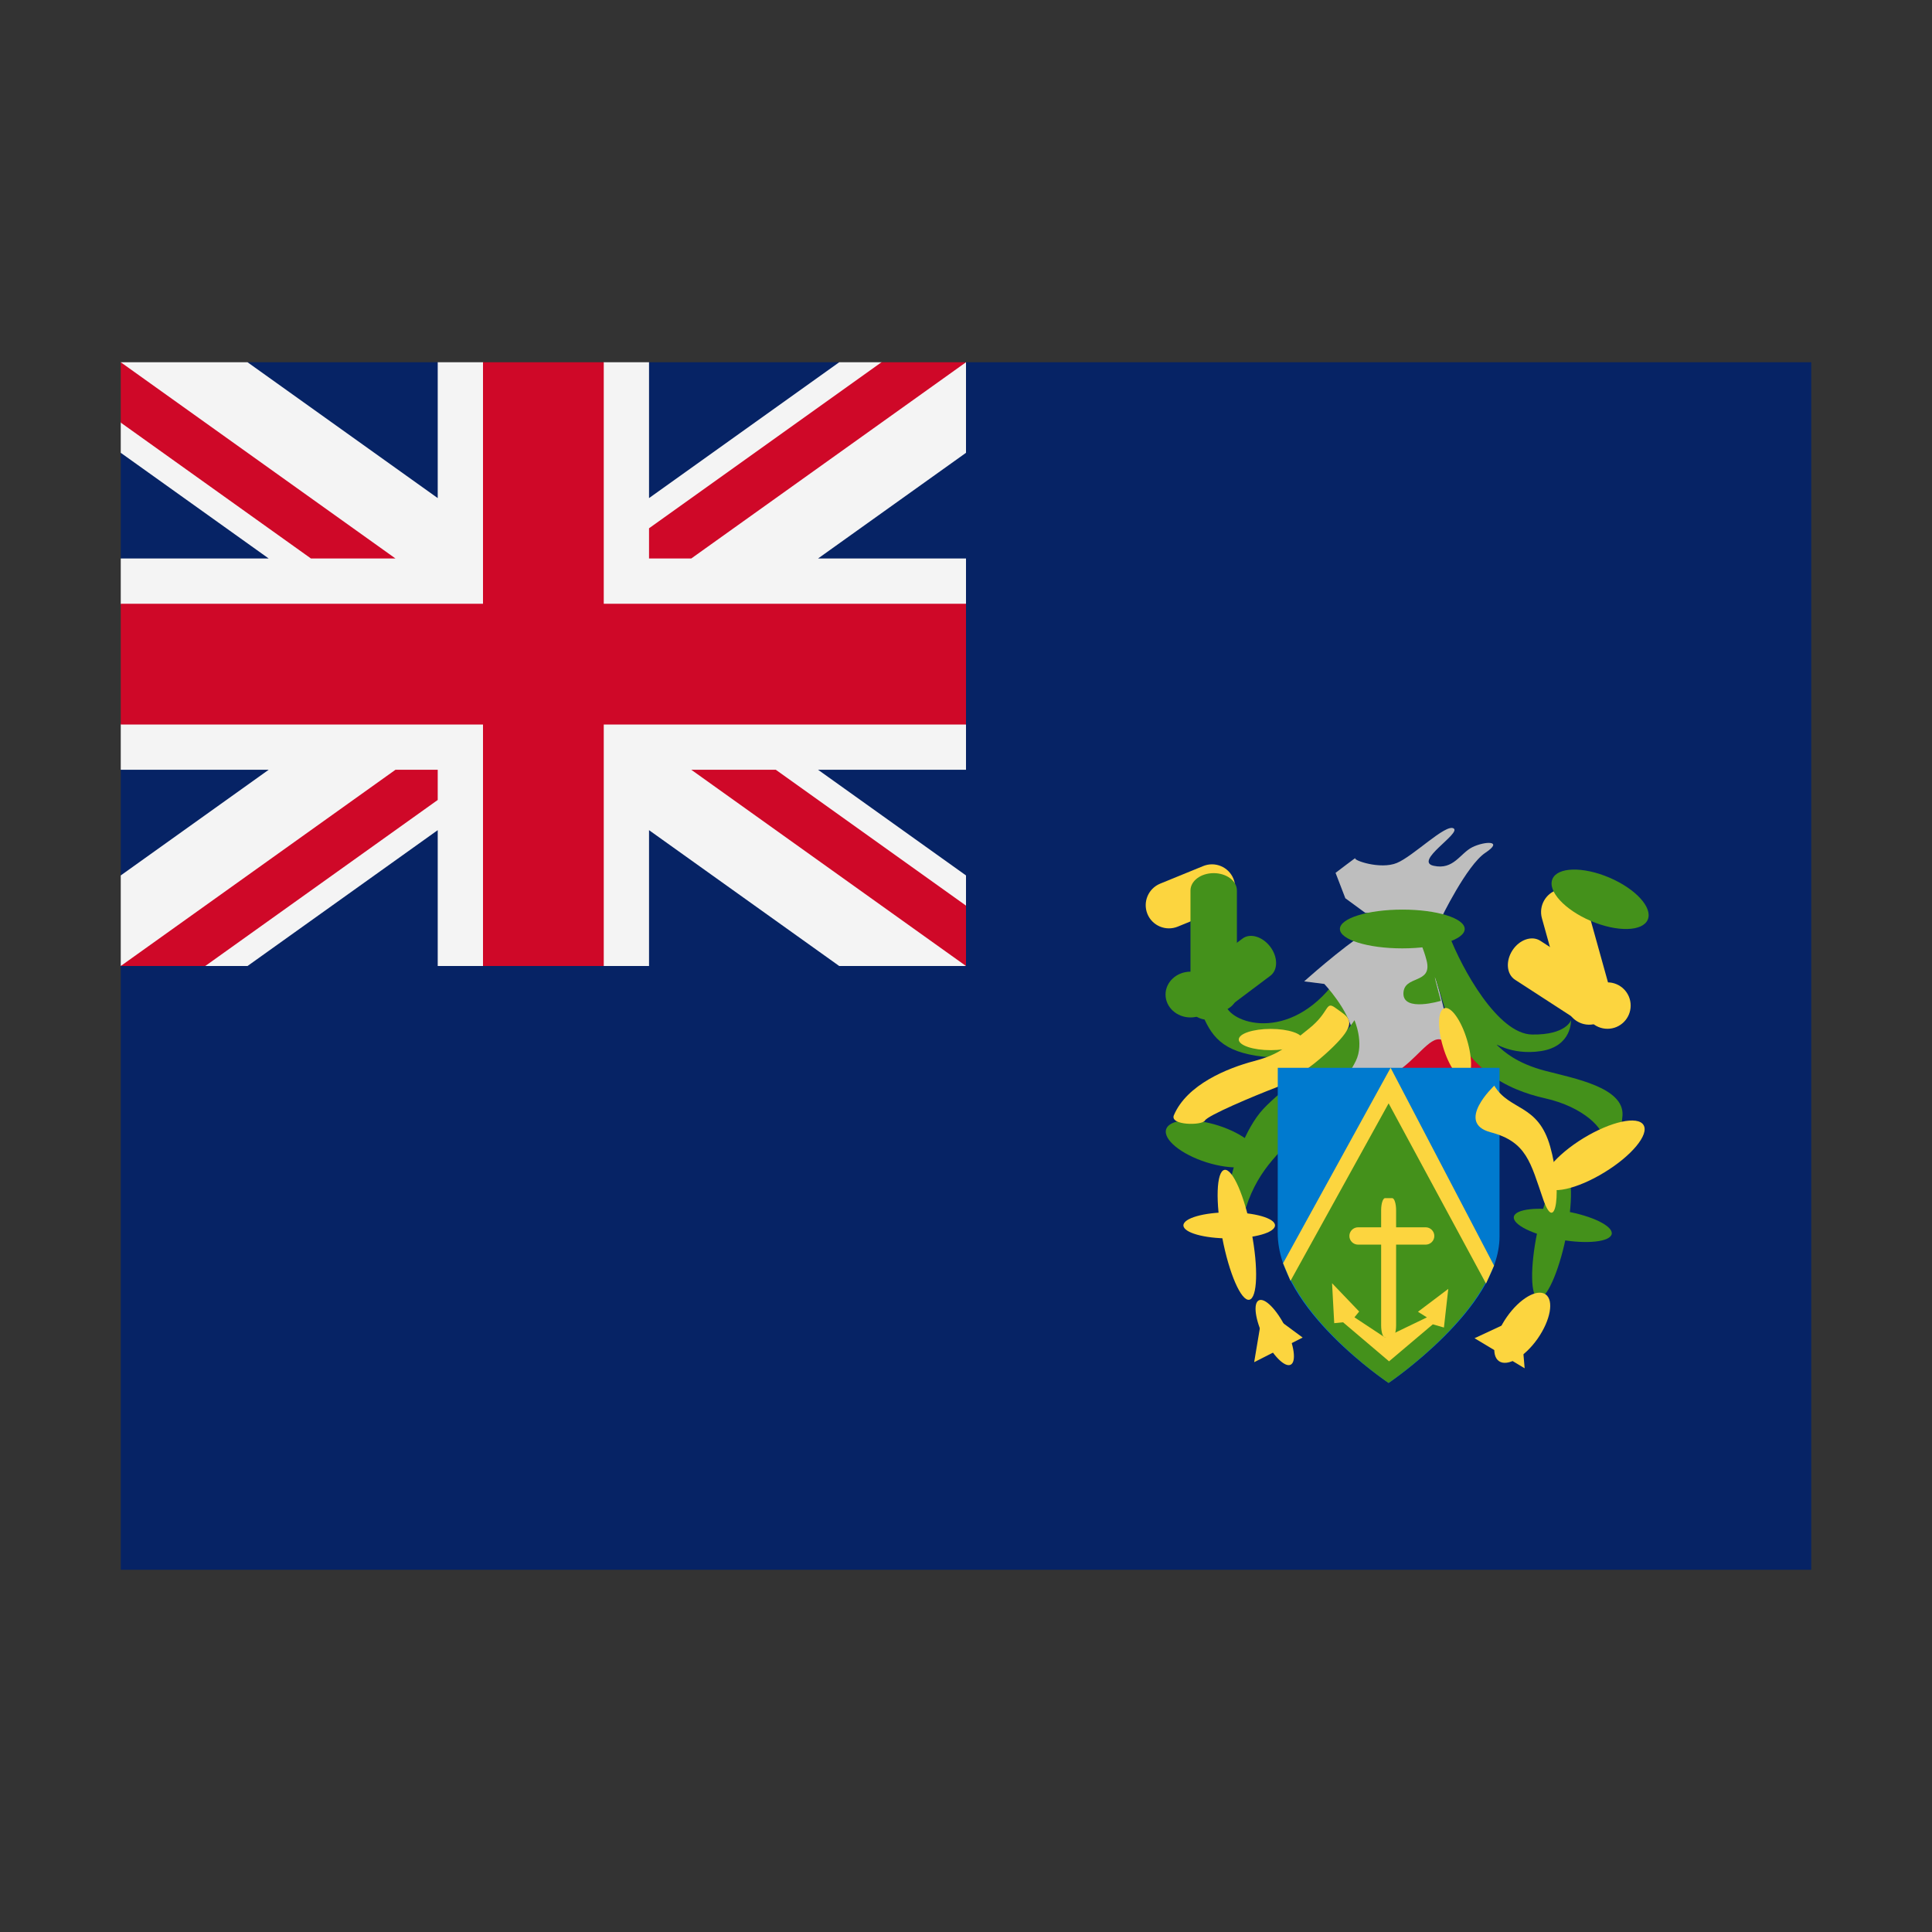 <svg width="32" height="32" viewBox="0 0 32 32" xmlns="http://www.w3.org/2000/svg">
  <rect x="0" y="0" width="32" height="32" fill="#333333" stroke="none"/>
  <polygon fill="#062365" points="16,6 30,6 30,26 2,26 2,16" />
  <polygon fill="#062365" points="4.1,6 7.25,6 9,7 10.75,6 13.9,6 16,7.5 16,9.25 15,11 16,12.75 16,14.5 13.9,16 10.75,16 9,15 7.25,16 4.1,16 2,14.5 2,12.75 3,11 2,9.25 2,7.5" />
  <polygon fill="#F4F4F4" points="16,6 15.3,6.25 14.6,6 13.9,6 10.75,8.25 10.75,6 10,6 9,6.5 8,6 7.25,6 7.25,8.25 4.1,6 2,6 2.25,6.5 2,7 2,7.5 4.45,9.25 2,9.25 2,10 2.5,11 2,12 2,12.75 4.45,12.75 2,14.5 2,16 2.7,15.75 3.4,16 4.1,16 7.25,13.75 7.25,16 8,16 9,15.5 10,16 10.75,16 10.75,13.75 13.9,16 16,16 15.75,15.5 16,15 16,14.5 13.55,12.75 16,12.75 16,12 15.5,11 16,10 16,9.25 13.55,9.25 16,7.5" />
  <path fill="#CF0828" d="M7.25,12.75h-0.7L2,16h1.4l3.85-2.75V12.75z M11.45,12.75L16,16v-1l-3.15-2.25H11.45z M10.75,9.25h0.7L16,6h-1.4l-3.85,2.75V9.25z M5.15,9.25L2,7V6l4.55,3.25H5.15z M16,12h-6v4H8v-4H2v-2h6V6h2v4h6V12z" />
  <path d="M20.29,16.593C20.29,16.917 21.265,17.298 22.048,16.342C22.833,15.387 22.605,16.687 22.283,16.888C21.962,17.09 21.618,17.576 20.924,17.502C20.231,17.426 20.054,17.152 19.894,16.752C19.734,16.352 20.29,16.593 20.29,16.593Z" fill="#44911b" />
  <path d="M24.69,17.656C24.69,18.033 24.258,18.339 23.726,18.339C23.195,18.339 22.763,18.034 22.763,17.656C22.763,17.278 23.195,16.972 23.726,16.972C24.258,16.973 24.69,17.278 24.69,17.656Z" fill="#CF0828" />
  <path d="M20.43,14.555C20.51,14.752 20.416,14.976 20.219,15.057L19.507,15.348C19.31,15.428 19.085,15.334 19.005,15.138C18.925,14.941 19.019,14.717 19.216,14.636L19.928,14.345C20.125,14.264 20.349,14.358 20.43,14.555ZM26.562,16.722C26.447,16.9 26.24,16.971 26.101,16.881L25.093,16.227C24.954,16.137 24.935,15.92 25.05,15.742C25.165,15.563 25.372,15.492 25.512,15.582L26.52,16.235C26.658,16.326 26.678,16.543 26.562,16.722Z" fill="#fcd53f" />
  <path d="M26.693,16.485C26.75,16.689 26.631,16.902 26.426,16.958C26.221,17.015 26.009,16.896 25.952,16.692L25.539,15.209C25.482,15.005 25.602,14.792 25.806,14.735C26.012,14.678 26.223,14.798 26.28,15.002L26.693,16.485Z" fill="#fcd53f" />
  <path d="M27.009,16.655C27.009,16.868 26.837,17.04 26.625,17.04C26.412,17.04 26.24,16.868 26.24,16.655C26.24,16.443 26.412,16.271 26.625,16.271C26.837,16.271 27.009,16.443 27.009,16.655Z" fill="#fcd53f" />
  <path d="M20.487,16.481C20.487,16.64 20.315,16.769 20.102,16.769C19.89,16.769 19.718,16.641 19.718,16.481L19.718,14.75C19.718,14.59 19.89,14.462 20.102,14.462C20.315,14.462 20.487,14.59 20.487,14.75L20.487,16.481Z" fill="#44911b" />
  <path d="M21.04,15.682C21.168,15.852 21.168,16.066 21.042,16.161L20.131,16.845C20.005,16.939 19.799,16.878 19.672,16.708C19.544,16.537 19.543,16.323 19.669,16.228L20.581,15.545C20.706,15.451 20.912,15.512 21.04,15.682Z" fill="#44911b" />
  <path d="M20.129,16.473C20.129,16.682 19.945,16.852 19.718,16.852C19.49,16.852 19.305,16.682 19.305,16.473C19.305,16.264 19.49,16.094 19.718,16.094C19.945,16.094 20.129,16.264 20.129,16.473ZM27.292,15.232C27.208,15.43 26.786,15.44 26.349,15.254C25.914,15.068 25.628,14.757 25.714,14.558C25.798,14.36 26.219,14.35 26.656,14.536C27.092,14.722 27.376,15.033 27.292,15.232Z" fill="#44911b" />
  <path d="M22.645,15.427C22.198,15.716 21.601,16.255 21.601,16.255L21.934,16.297C21.934,16.297 22.341,16.723 22.412,17.127C22.482,17.53 22.321,17.257 22.287,17.569C22.253,17.882 22.428,18.092 22.428,18.092C22.428,18.092 22.912,17.929 23.228,17.686C23.545,17.443 23.758,17.078 23.938,17.265C24.119,17.452 24.098,17.538 24.098,17.538L24.333,17.538C24.333,17.538 23.944,17.158 23.95,16.941C23.956,16.723 23.609,15.642 23.609,15.642L22.645,15.427ZM22.121,14.457C22.121,14.457 22.486,14.179 22.448,14.214C22.409,14.248 22.861,14.406 23.135,14.294C23.409,14.182 23.945,13.641 24.076,13.721C24.208,13.8 23.412,14.266 23.745,14.34C24.077,14.414 24.182,14.134 24.387,14.032C24.592,13.931 24.914,13.918 24.603,14.124C24.293,14.329 23.865,15.218 23.865,15.218L22.612,15.119L22.283,14.878L22.121,14.457Z" fill="#bebebe" />
  <path d="M24.26,15.387C24.26,15.564 23.797,15.708 23.226,15.708C22.656,15.708 22.193,15.564 22.193,15.387C22.193,15.21 22.655,15.066 23.226,15.066C23.798,15.065 24.26,15.209 24.26,15.387ZM20.845,19.189C20.792,19.358 20.407,19.385 19.984,19.252C19.562,19.118 19.262,18.874 19.315,18.705C19.369,18.536 19.755,18.508 20.178,18.642C20.599,18.776 20.898,19.022 20.845,19.189ZM26.695,20.438C26.672,20.568 26.291,20.611 25.843,20.532C25.395,20.454 25.051,20.284 25.074,20.154C25.096,20.024 25.478,19.982 25.925,20.061C26.373,20.138 26.718,20.308 26.695,20.438Z" fill="#44911b" />
  <path d="M25.935,20.501C25.814,21.083 25.609,21.532 25.479,21.505C25.349,21.478 25.342,20.985 25.463,20.403C25.584,19.822 25.788,19.372 25.918,19.399C26.048,19.426 26.055,19.92 25.935,20.501ZM24.002,15.49C24.212,16.04 24.808,17.128 25.377,17.135C25.945,17.143 26.021,16.897 26.021,16.897C26.021,16.897 26.042,17.329 25.525,17.409C25.008,17.489 24.714,17.234 24.808,17.322C24.903,17.41 25.112,17.61 25.594,17.736C26.075,17.862 26.898,18.011 26.874,18.472C26.849,18.932 26.528,19.111 26.56,18.908C26.592,18.705 26.23,18.335 25.594,18.192C24.958,18.049 24.238,17.702 23.923,16.672C23.608,15.64 23.865,16.577 23.865,16.577C23.865,16.577 23.242,16.767 23.245,16.456C23.249,16.145 23.728,16.308 23.63,15.913C23.532,15.518 23.298,15.248 23.53,15.332C23.763,15.416 24.002,15.49 24.002,15.49ZM22.434,16.898C22.122,17.378 21.215,18.053 20.922,18.37C20.63,18.687 20.418,19.286 20.356,19.684C20.294,20.082 20.413,20.694 20.635,20.006C20.856,19.318 21.248,19.052 21.645,18.608C22.042,18.164 22.311,17.87 22.456,17.574C22.602,17.278 22.434,16.898 22.434,16.898Z" fill="#44911b" />
  <path d="M24.298,17.222C24.396,17.545 24.386,17.832 24.276,17.865C24.166,17.898 23.998,17.665 23.902,17.342C23.804,17.02 23.815,16.732 23.925,16.698C24.034,16.665 24.202,16.9 24.298,17.222ZM21.576,17.218C21.576,17.315 21.339,17.394 21.047,17.394C20.755,17.394 20.518,17.315 20.518,17.218C20.518,17.12 20.755,17.042 21.047,17.042C21.339,17.042 21.576,17.12 21.576,17.218ZM20.729,20.406C20.844,21 20.827,21.502 20.692,21.528C20.558,21.553 20.357,21.094 20.244,20.499C20.129,19.905 20.146,19.402 20.281,19.377C20.415,19.351 20.616,19.812 20.729,20.406Z" fill="#fcd53f" />
  <path d="M21.118,20.296C21.118,20.416 20.778,20.512 20.36,20.512C19.941,20.512 19.601,20.416 19.601,20.296C19.601,20.177 19.941,20.08 20.36,20.08C20.778,20.08 21.118,20.177 21.118,20.296ZM21.292,21.983C21.436,22.277 21.476,22.555 21.377,22.604C21.279,22.652 21.082,22.453 20.935,22.159C20.791,21.865 20.752,21.586 20.85,21.538C20.948,21.489 21.145,21.689 21.292,21.983ZM25.469,22.171C25.256,22.475 24.969,22.643 24.828,22.545C24.685,22.445 24.745,22.118 24.958,21.813C25.171,21.508 25.458,21.34 25.6,21.439C25.741,21.538 25.682,21.865 25.469,22.171ZM27.222,18.634C27.318,18.79 27.028,19.142 26.573,19.419C26.119,19.697 25.674,19.795 25.578,19.638C25.482,19.482 25.772,19.13 26.226,18.852C26.681,18.575 27.126,18.477 27.222,18.634ZM19.443,18.472C19.659,17.963 20.33,17.691 20.774,17.574C21.217,17.457 21.316,17.324 21.675,17.042C22.033,16.759 21.947,16.568 22.122,16.696C22.296,16.824 22.442,16.883 22.274,17.122C22.105,17.36 21.518,17.865 21.136,18.012C20.755,18.158 20.006,18.474 19.958,18.559C19.91,18.645 19.371,18.642 19.443,18.472Z" fill="#fcd53f" />
  <path d="M21.164,17.686L24.837,17.686L24.837,20.48C24.837,21.67 23,22.906 23,22.906C23,22.906 21.163,21.693 21.163,20.422L21.164,17.686Z" fill="#007acf" />
  <path d="M24.605,21.245L23.022,18.108L21.315,21.054C21.745,22.066 22.999,22.906 22.999,22.906C22.999,22.906 24.118,22.146 24.605,21.245Z" fill="#44911b" />
  <path d="M21.252,20.923L21.375,21.215L23,18.275L24.613,21.26L24.746,20.962L23.033,17.686L21.252,20.923Z" fill="#fcd53f" />
  <path d="M24.75,17.982C25.006,18.404 25.475,18.278 25.676,18.991C25.878,19.704 25.771,20.476 25.56,19.865C25.349,19.255 25.288,18.912 24.69,18.754C24.093,18.596 24.75,17.982 24.75,17.982Z" fill="#fcd53f" />
  <path d="M20.922,21.672L20.773,22.562L21.576,22.154L20.922,21.672Z" fill="#fcd53f" />
  <path d="M25.18,21.813L24.423,22.165L25.253,22.663L25.18,21.813Z" fill="#fcd53f" />
  <path d="M23.757,20.472C23.757,20.551 23.692,20.615 23.614,20.615L22.494,20.615C22.415,20.615 22.35,20.551 22.35,20.472C22.35,20.392 22.415,20.328 22.494,20.328L23.614,20.328C23.692,20.328 23.757,20.393 23.757,20.472Z" fill="#fcd53f" />
  <path d="M23.124,21.952C23.124,22.063 23.095,22.154 23.059,22.154L22.941,22.154C22.905,22.154 22.876,22.064 22.876,21.952L22.876,20.047C22.876,19.936 22.905,19.845 22.941,19.845L23.059,19.845C23.095,19.845 23.124,19.935 23.124,20.047L23.124,21.952Z" fill="#fcd53f" />
  <path d="M22.063,21.254L22.512,21.723L22.434,21.819L22.941,22.154L23.634,21.82L23.486,21.727L23.988,21.348L23.916,21.988L23.732,21.935L23.007,22.548L22.245,21.901L22.099,21.916L22.063,21.254Z" fill="#fcd53f" />
</svg>
